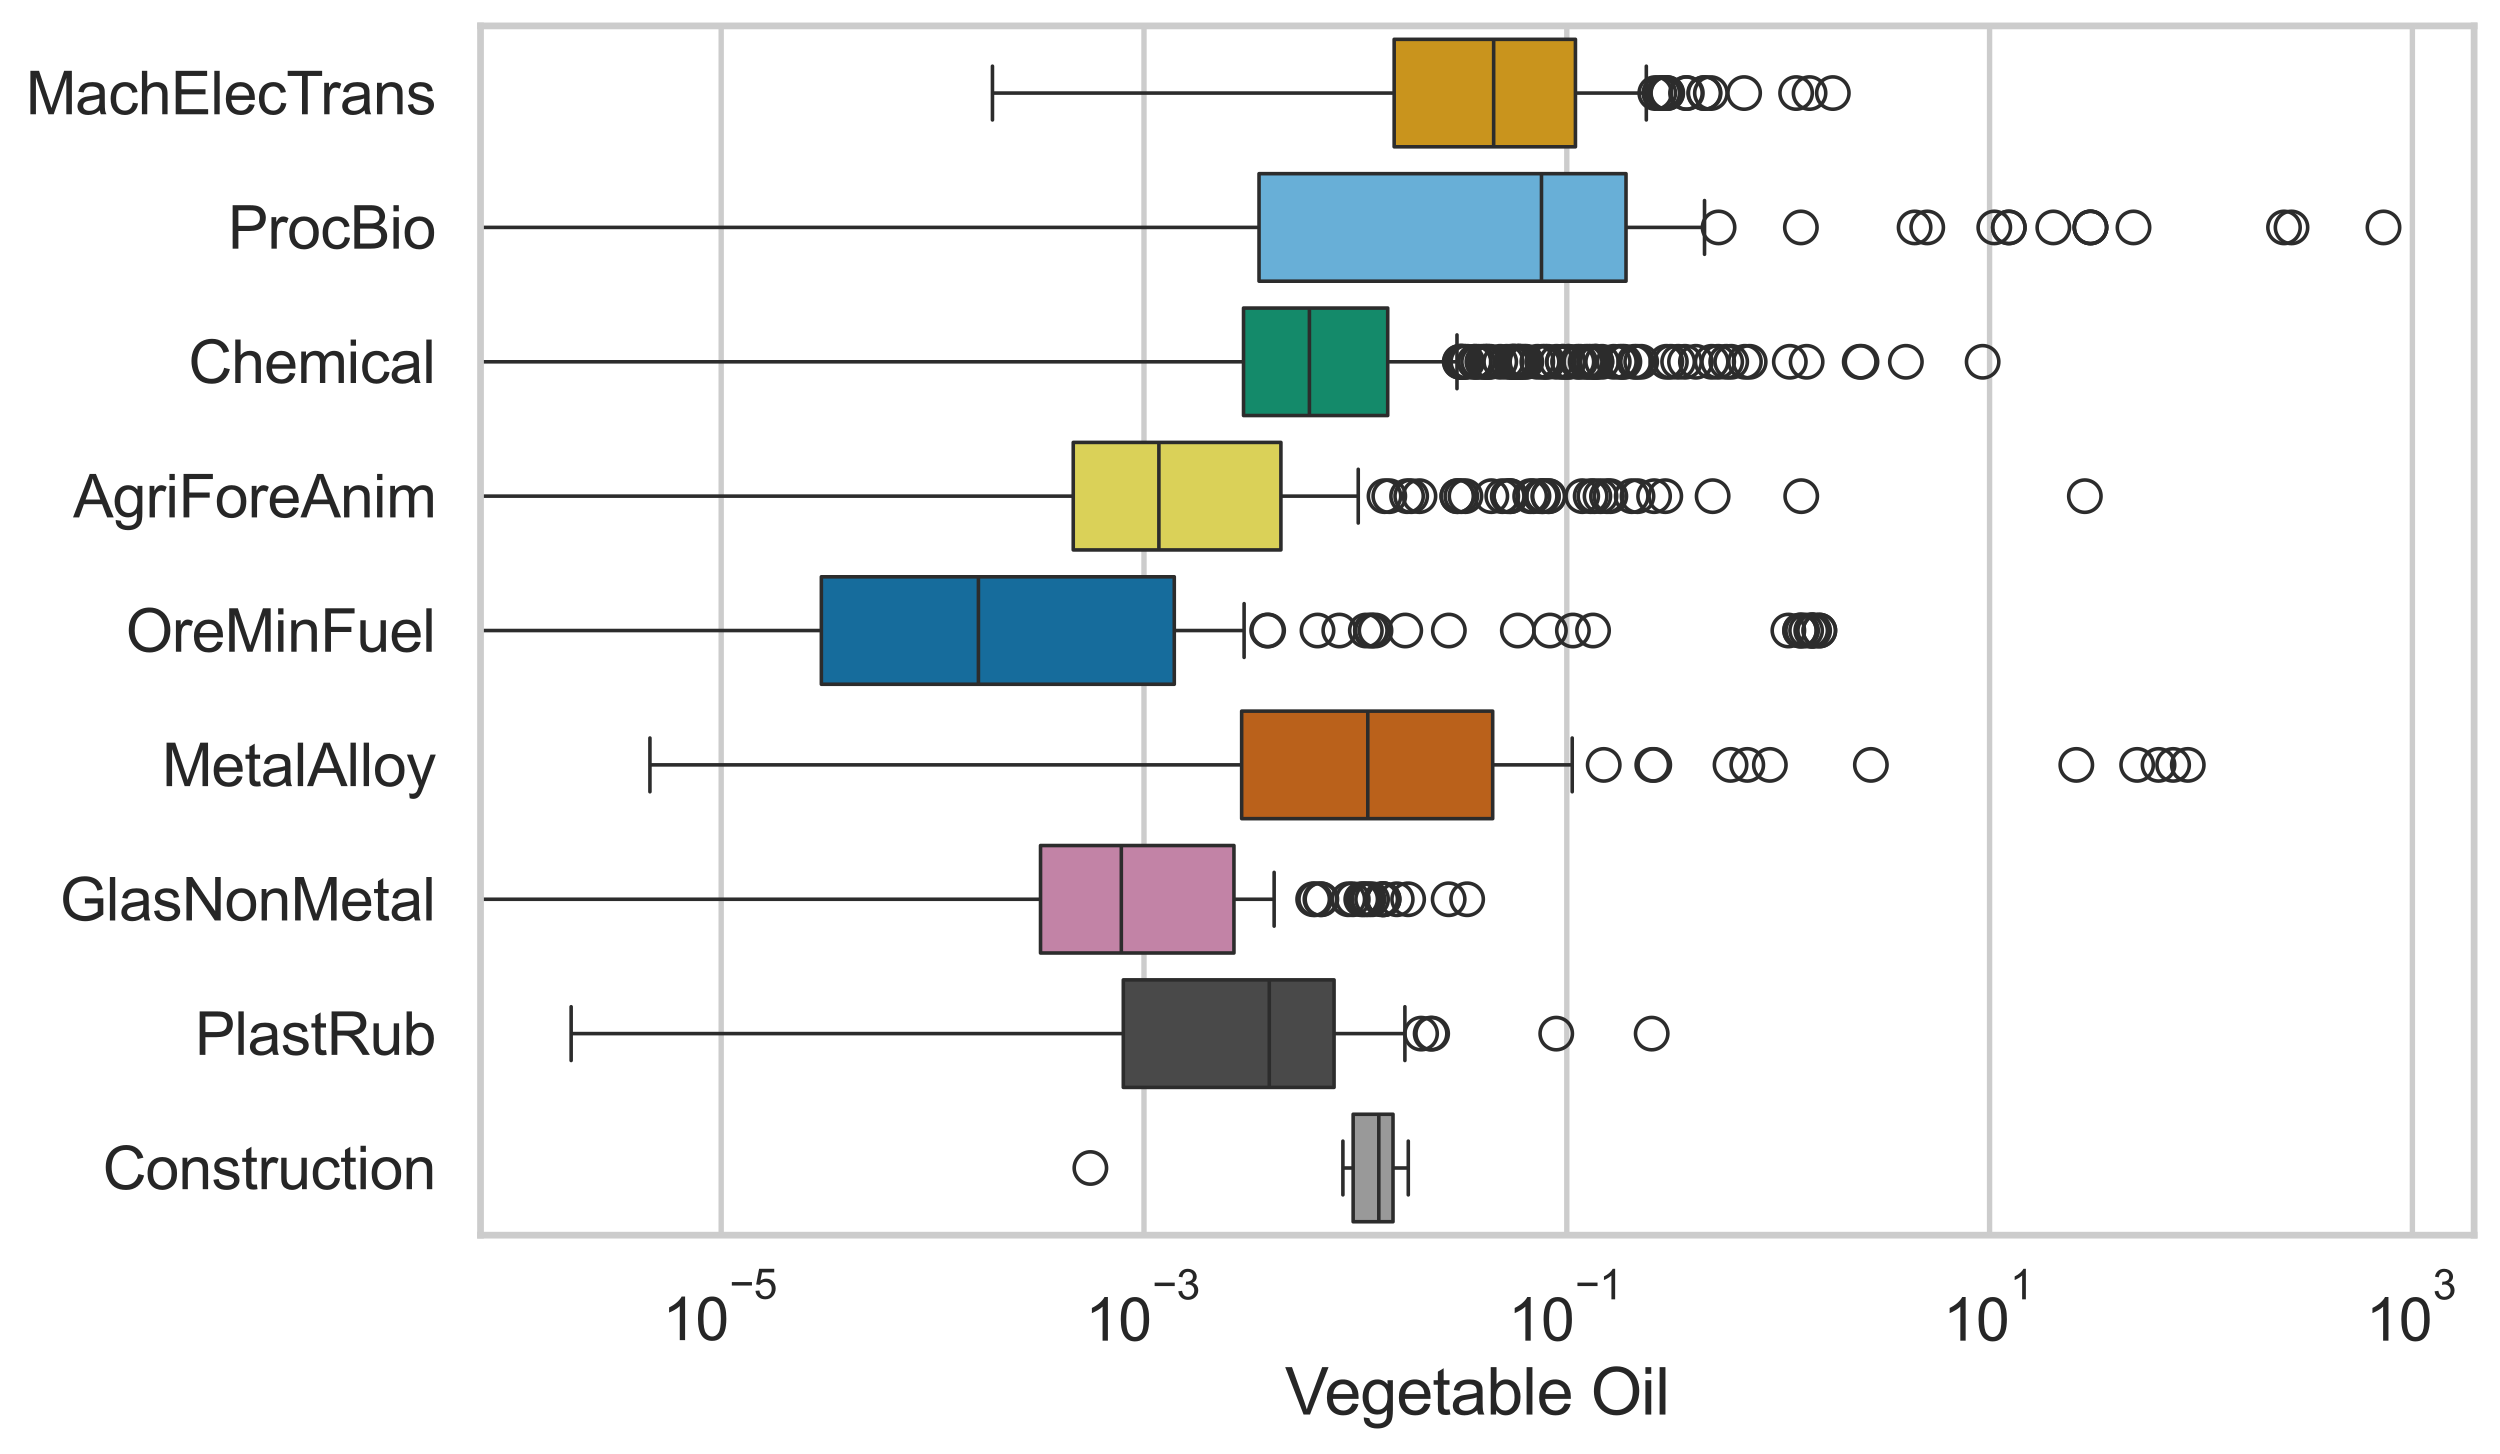 <?xml version="1.0" encoding="utf-8" standalone="no"?>
<!DOCTYPE svg PUBLIC "-//W3C//DTD SVG 1.1//EN"
  "http://www.w3.org/Graphics/SVG/1.1/DTD/svg11.dtd">
<svg xmlns:xlink="http://www.w3.org/1999/xlink" width="695.577pt" height="404.563pt" viewBox="0 0 695.577 404.563" xmlns="http://www.w3.org/2000/svg" version="1.1">
 <defs>
  <style type="text/css">*{stroke-linejoin: round; stroke-linecap: butt}</style>
 </defs>
 <g id="figure_1">
  <g id="patch_1">
   <path d="M 0 404.563 
L 695.577 404.563 
L 695.577 0 
L 0 0 
z
" style="fill: #ffffff"/>
  </g>
  <g id="axes_1">
   <g id="patch_2">
    <path d="M 133.697 343.665 
L 688.377 343.665 
L 688.377 7.2 
L 133.697 7.2 
z
" style="fill: #ffffff"/>
   </g>
   <g id="matplotlib.axis_1">
    <g id="xtick_1">
     <g id="line2d_1">
      <path d="M 200.657 343.665 
L 200.657 7.2 
" clip-path="url(#p7ad7a200de)" style="fill: none; stroke: #cccccc; stroke-width: 1.5; stroke-linecap: round"/>
     </g>
     <g id="text_1">
      <!-- $\mathdefault{10^{-5}}$ -->
      <g style="fill: #262626" transform="translate(184.322 373.015) scale(0.165 -0.165)">
       <defs>
        <path id="ArialMT-31" d="M 2384 0 
L 1822 0 
L 1822 3584 
Q 1619 3391 1289 3197 
Q 959 3003 697 2906 
L 697 3450 
Q 1169 3672 1522 3987 
Q 1875 4303 2022 4600 
L 2384 4600 
L 2384 0 
z
" transform="scale(0.016)"/>
        <path id="ArialMT-30" d="M 266 2259 
Q 266 3072 433 3567 
Q 600 4063 929 4331 
Q 1259 4600 1759 4600 
Q 2128 4600 2406 4451 
Q 2684 4303 2865 4023 
Q 3047 3744 3150 3342 
Q 3253 2941 3253 2259 
Q 3253 1453 3087 958 
Q 2922 463 2592 192 
Q 2263 -78 1759 -78 
Q 1097 -78 719 397 
Q 266 969 266 2259 
z
M 844 2259 
Q 844 1131 1108 757 
Q 1372 384 1759 384 
Q 2147 384 2411 759 
Q 2675 1134 2675 2259 
Q 2675 3391 2411 3762 
Q 2147 4134 1753 4134 
Q 1366 4134 1134 3806 
Q 844 3388 844 2259 
z
" transform="scale(0.016)"/>
        <path id="ArialMT-2212" d="M 3381 1997 
L 356 1997 
L 356 2522 
L 3381 2522 
L 3381 1997 
z
" transform="scale(0.016)"/>
        <path id="ArialMT-35" d="M 266 1200 
L 856 1250 
Q 922 819 1161 601 
Q 1400 384 1738 384 
Q 2144 384 2425 690 
Q 2706 997 2706 1503 
Q 2706 1984 2436 2262 
Q 2166 2541 1728 2541 
Q 1456 2541 1237 2417 
Q 1019 2294 894 2097 
L 366 2166 
L 809 4519 
L 3088 4519 
L 3088 3981 
L 1259 3981 
L 1013 2750 
Q 1425 3038 1878 3038 
Q 2478 3038 2890 2622 
Q 3303 2206 3303 1553 
Q 3303 931 2941 478 
Q 2500 -78 1738 -78 
Q 1113 -78 717 272 
Q 322 622 266 1200 
z
" transform="scale(0.016)"/>
       </defs>
       <use xlink:href="#ArialMT-31" transform="translate(0 0.88)"/>
       <use xlink:href="#ArialMT-30" transform="translate(55.615 0.88)"/>
       <use xlink:href="#ArialMT-2212" transform="translate(112.973 70.573) scale(0.7)"/>
       <use xlink:href="#ArialMT-35" transform="translate(153.852 70.573) scale(0.7)"/>
      </g>
     </g>
    </g>
    <g id="xtick_2">
     <g id="line2d_2">
      <path d="M 318.293 343.665 
L 318.293 7.2 
" clip-path="url(#p7ad7a200de)" style="fill: none; stroke: #cccccc; stroke-width: 1.5; stroke-linecap: round"/>
     </g>
     <g id="text_2">
      <!-- $\mathdefault{10^{-3}}$ -->
      <g style="fill: #262626" transform="translate(301.958 373.18) scale(0.165 -0.165)">
       <defs>
        <path id="ArialMT-33" d="M 269 1209 
L 831 1284 
Q 928 806 1161 595 
Q 1394 384 1728 384 
Q 2125 384 2398 659 
Q 2672 934 2672 1341 
Q 2672 1728 2419 1979 
Q 2166 2231 1775 2231 
Q 1616 2231 1378 2169 
L 1441 2663 
Q 1497 2656 1531 2656 
Q 1891 2656 2178 2843 
Q 2466 3031 2466 3422 
Q 2466 3731 2256 3934 
Q 2047 4138 1716 4138 
Q 1388 4138 1169 3931 
Q 950 3725 888 3313 
L 325 3413 
Q 428 3978 793 4289 
Q 1159 4600 1703 4600 
Q 2078 4600 2393 4439 
Q 2709 4278 2876 4000 
Q 3044 3722 3044 3409 
Q 3044 3113 2884 2869 
Q 2725 2625 2413 2481 
Q 2819 2388 3044 2092 
Q 3269 1797 3269 1353 
Q 3269 753 2831 336 
Q 2394 -81 1725 -81 
Q 1122 -81 723 278 
Q 325 638 269 1209 
z
" transform="scale(0.016)"/>
       </defs>
       <use xlink:href="#ArialMT-31" transform="translate(0 0.994)"/>
       <use xlink:href="#ArialMT-30" transform="translate(55.615 0.994)"/>
       <use xlink:href="#ArialMT-2212" transform="translate(112.973 70.688) scale(0.7)"/>
       <use xlink:href="#ArialMT-33" transform="translate(153.852 70.688) scale(0.7)"/>
      </g>
     </g>
    </g>
    <g id="xtick_3">
     <g id="line2d_3">
      <path d="M 435.929 343.665 
L 435.929 7.2 
" clip-path="url(#p7ad7a200de)" style="fill: none; stroke: #cccccc; stroke-width: 1.5; stroke-linecap: round"/>
     </g>
     <g id="text_3">
      <!-- $\mathdefault{10^{-1}}$ -->
      <g style="fill: #262626" transform="translate(419.594 373.18) scale(0.165 -0.165)">
       <use xlink:href="#ArialMT-31" transform="translate(0 0.994)"/>
       <use xlink:href="#ArialMT-30" transform="translate(55.615 0.994)"/>
       <use xlink:href="#ArialMT-2212" transform="translate(112.973 70.688) scale(0.7)"/>
       <use xlink:href="#ArialMT-31" transform="translate(153.852 70.688) scale(0.7)"/>
      </g>
     </g>
    </g>
    <g id="xtick_4">
     <g id="line2d_4">
      <path d="M 553.564 343.665 
L 553.564 7.2 
" clip-path="url(#p7ad7a200de)" style="fill: none; stroke: #cccccc; stroke-width: 1.5; stroke-linecap: round"/>
     </g>
     <g id="text_4">
      <!-- $\mathdefault{10^{1}}$ -->
      <g style="fill: #262626" transform="translate(540.612 373.18) scale(0.165 -0.165)">
       <use xlink:href="#ArialMT-31" transform="translate(0 0.994)"/>
       <use xlink:href="#ArialMT-30" transform="translate(55.615 0.994)"/>
       <use xlink:href="#ArialMT-31" transform="translate(112.973 70.688) scale(0.7)"/>
      </g>
     </g>
    </g>
    <g id="xtick_5">
     <g id="line2d_5">
      <path d="M 671.2 343.665 
L 671.2 7.2 
" clip-path="url(#p7ad7a200de)" style="fill: none; stroke: #cccccc; stroke-width: 1.5; stroke-linecap: round"/>
     </g>
     <g id="text_5">
      <!-- $\mathdefault{10^{3}}$ -->
      <g style="fill: #262626" transform="translate(658.248 373.18) scale(0.165 -0.165)">
       <use xlink:href="#ArialMT-31" transform="translate(0 0.994)"/>
       <use xlink:href="#ArialMT-30" transform="translate(55.615 0.994)"/>
       <use xlink:href="#ArialMT-33" transform="translate(112.973 70.688) scale(0.7)"/>
      </g>
     </g>
    </g>
    <g id="text_6">
     <!-- Vegetable Oil -->
     <g style="fill: #262626" transform="translate(357.5 393.574) scale(0.18 -0.18)">
      <defs>
       <path id="ArialMT-56" d="M 1803 0 
L 28 4581 
L 684 4581 
L 1875 1253 
Q 2019 853 2116 503 
Q 2222 878 2363 1253 
L 3600 4581 
L 4219 4581 
L 2425 0 
L 1803 0 
z
" transform="scale(0.016)"/>
       <path id="ArialMT-65" d="M 2694 1069 
L 3275 997 
Q 3138 488 2766 206 
Q 2394 -75 1816 -75 
Q 1088 -75 661 373 
Q 234 822 234 1631 
Q 234 2469 665 2931 
Q 1097 3394 1784 3394 
Q 2450 3394 2872 2941 
Q 3294 2488 3294 1666 
Q 3294 1616 3291 1516 
L 816 1516 
Q 847 969 1125 678 
Q 1403 388 1819 388 
Q 2128 388 2347 550 
Q 2566 713 2694 1069 
z
M 847 1978 
L 2700 1978 
Q 2663 2397 2488 2606 
Q 2219 2931 1791 2931 
Q 1403 2931 1139 2672 
Q 875 2413 847 1978 
z
" transform="scale(0.016)"/>
       <path id="ArialMT-67" d="M 319 -275 
L 866 -356 
Q 900 -609 1056 -725 
Q 1266 -881 1628 -881 
Q 2019 -881 2231 -725 
Q 2444 -569 2519 -288 
Q 2563 -116 2559 434 
Q 2191 0 1641 0 
Q 956 0 581 494 
Q 206 988 206 1678 
Q 206 2153 378 2554 
Q 550 2956 876 3175 
Q 1203 3394 1644 3394 
Q 2231 3394 2613 2919 
L 2613 3319 
L 3131 3319 
L 3131 450 
Q 3131 -325 2973 -648 
Q 2816 -972 2473 -1159 
Q 2131 -1347 1631 -1347 
Q 1038 -1347 672 -1080 
Q 306 -813 319 -275 
z
M 784 1719 
Q 784 1066 1043 766 
Q 1303 466 1694 466 
Q 2081 466 2343 764 
Q 2606 1063 2606 1700 
Q 2606 2309 2336 2618 
Q 2066 2928 1684 2928 
Q 1309 2928 1046 2623 
Q 784 2319 784 1719 
z
" transform="scale(0.016)"/>
       <path id="ArialMT-74" d="M 1650 503 
L 1731 6 
Q 1494 -44 1306 -44 
Q 1000 -44 831 53 
Q 663 150 594 308 
Q 525 466 525 972 
L 525 2881 
L 113 2881 
L 113 3319 
L 525 3319 
L 525 4141 
L 1084 4478 
L 1084 3319 
L 1650 3319 
L 1650 2881 
L 1084 2881 
L 1084 941 
Q 1084 700 1114 631 
Q 1144 563 1211 522 
Q 1278 481 1403 481 
Q 1497 481 1650 503 
z
" transform="scale(0.016)"/>
       <path id="ArialMT-61" d="M 2588 409 
Q 2275 144 1986 34 
Q 1697 -75 1366 -75 
Q 819 -75 525 192 
Q 231 459 231 875 
Q 231 1119 342 1320 
Q 453 1522 633 1644 
Q 813 1766 1038 1828 
Q 1203 1872 1538 1913 
Q 2219 1994 2541 2106 
Q 2544 2222 2544 2253 
Q 2544 2597 2384 2738 
Q 2169 2928 1744 2928 
Q 1347 2928 1158 2789 
Q 969 2650 878 2297 
L 328 2372 
Q 403 2725 575 2942 
Q 747 3159 1072 3276 
Q 1397 3394 1825 3394 
Q 2250 3394 2515 3294 
Q 2781 3194 2906 3042 
Q 3031 2891 3081 2659 
Q 3109 2516 3109 2141 
L 3109 1391 
Q 3109 606 3145 398 
Q 3181 191 3288 0 
L 2700 0 
Q 2613 175 2588 409 
z
M 2541 1666 
Q 2234 1541 1622 1453 
Q 1275 1403 1131 1340 
Q 988 1278 909 1158 
Q 831 1038 831 891 
Q 831 666 1001 516 
Q 1172 366 1500 366 
Q 1825 366 2078 508 
Q 2331 650 2450 897 
Q 2541 1088 2541 1459 
L 2541 1666 
z
" transform="scale(0.016)"/>
       <path id="ArialMT-62" d="M 941 0 
L 419 0 
L 419 4581 
L 981 4581 
L 981 2947 
Q 1338 3394 1891 3394 
Q 2197 3394 2470 3270 
Q 2744 3147 2920 2923 
Q 3097 2700 3197 2384 
Q 3297 2069 3297 1709 
Q 3297 856 2875 390 
Q 2453 -75 1863 -75 
Q 1275 -75 941 416 
L 941 0 
z
M 934 1684 
Q 934 1088 1097 822 
Q 1363 388 1816 388 
Q 2184 388 2453 708 
Q 2722 1028 2722 1663 
Q 2722 2313 2464 2622 
Q 2206 2931 1841 2931 
Q 1472 2931 1203 2611 
Q 934 2291 934 1684 
z
" transform="scale(0.016)"/>
       <path id="ArialMT-6c" d="M 409 0 
L 409 4581 
L 972 4581 
L 972 0 
L 409 0 
z
" transform="scale(0.016)"/>
       <path id="ArialMT-20" transform="scale(0.016)"/>
       <path id="ArialMT-4f" d="M 309 2231 
Q 309 3372 921 4017 
Q 1534 4663 2503 4663 
Q 3138 4663 3647 4359 
Q 4156 4056 4423 3514 
Q 4691 2972 4691 2284 
Q 4691 1588 4409 1038 
Q 4128 488 3612 205 
Q 3097 -78 2500 -78 
Q 1853 -78 1343 234 
Q 834 547 571 1087 
Q 309 1628 309 2231 
z
M 934 2222 
Q 934 1394 1379 917 
Q 1825 441 2497 441 
Q 3181 441 3623 922 
Q 4066 1403 4066 2288 
Q 4066 2847 3877 3264 
Q 3688 3681 3323 3911 
Q 2959 4141 2506 4141 
Q 1863 4141 1398 3698 
Q 934 3256 934 2222 
z
" transform="scale(0.016)"/>
       <path id="ArialMT-69" d="M 425 3934 
L 425 4581 
L 988 4581 
L 988 3934 
L 425 3934 
z
M 425 0 
L 425 3319 
L 988 3319 
L 988 0 
L 425 0 
z
" transform="scale(0.016)"/>
      </defs>
      <use xlink:href="#ArialMT-56"/>
      <use xlink:href="#ArialMT-65" transform="translate(61.199 0)"/>
      <use xlink:href="#ArialMT-67" transform="translate(116.814 0)"/>
      <use xlink:href="#ArialMT-65" transform="translate(172.43 0)"/>
      <use xlink:href="#ArialMT-74" transform="translate(228.045 0)"/>
      <use xlink:href="#ArialMT-61" transform="translate(255.828 0)"/>
      <use xlink:href="#ArialMT-62" transform="translate(311.443 0)"/>
      <use xlink:href="#ArialMT-6c" transform="translate(367.059 0)"/>
      <use xlink:href="#ArialMT-65" transform="translate(389.275 0)"/>
      <use xlink:href="#ArialMT-20" transform="translate(444.891 0)"/>
      <use xlink:href="#ArialMT-4f" transform="translate(472.674 0)"/>
      <use xlink:href="#ArialMT-69" transform="translate(550.457 0)"/>
      <use xlink:href="#ArialMT-6c" transform="translate(572.674 0)"/>
     </g>
    </g>
   </g>
   <g id="matplotlib.axis_2">
    <g id="ytick_1">
     <g id="text_7">
      <!-- MachElecTrans -->
      <g style="fill: #262626" transform="translate(7.2 31.798) scale(0.165 -0.165)">
       <defs>
        <path id="ArialMT-4d" d="M 475 0 
L 475 4581 
L 1388 4581 
L 2472 1338 
Q 2622 884 2691 659 
Q 2769 909 2934 1394 
L 4031 4581 
L 4847 4581 
L 4847 0 
L 4263 0 
L 4263 3834 
L 2931 0 
L 2384 0 
L 1059 3900 
L 1059 0 
L 475 0 
z
" transform="scale(0.016)"/>
        <path id="ArialMT-63" d="M 2588 1216 
L 3141 1144 
Q 3050 572 2676 248 
Q 2303 -75 1759 -75 
Q 1078 -75 664 370 
Q 250 816 250 1647 
Q 250 2184 428 2587 
Q 606 2991 970 3192 
Q 1334 3394 1763 3394 
Q 2303 3394 2647 3120 
Q 2991 2847 3088 2344 
L 2541 2259 
Q 2463 2594 2264 2762 
Q 2066 2931 1784 2931 
Q 1359 2931 1093 2626 
Q 828 2322 828 1663 
Q 828 994 1084 691 
Q 1341 388 1753 388 
Q 2084 388 2306 591 
Q 2528 794 2588 1216 
z
" transform="scale(0.016)"/>
        <path id="ArialMT-68" d="M 422 0 
L 422 4581 
L 984 4581 
L 984 2938 
Q 1378 3394 1978 3394 
Q 2347 3394 2619 3248 
Q 2891 3103 3008 2847 
Q 3125 2591 3125 2103 
L 3125 0 
L 2563 0 
L 2563 2103 
Q 2563 2525 2380 2717 
Q 2197 2909 1863 2909 
Q 1613 2909 1392 2779 
Q 1172 2650 1078 2428 
Q 984 2206 984 1816 
L 984 0 
L 422 0 
z
" transform="scale(0.016)"/>
        <path id="ArialMT-45" d="M 506 0 
L 506 4581 
L 3819 4581 
L 3819 4041 
L 1113 4041 
L 1113 2638 
L 3647 2638 
L 3647 2100 
L 1113 2100 
L 1113 541 
L 3925 541 
L 3925 0 
L 506 0 
z
" transform="scale(0.016)"/>
        <path id="ArialMT-54" d="M 1659 0 
L 1659 4041 
L 150 4041 
L 150 4581 
L 3781 4581 
L 3781 4041 
L 2266 4041 
L 2266 0 
L 1659 0 
z
" transform="scale(0.016)"/>
        <path id="ArialMT-72" d="M 416 0 
L 416 3319 
L 922 3319 
L 922 2816 
Q 1116 3169 1280 3281 
Q 1444 3394 1641 3394 
Q 1925 3394 2219 3213 
L 2025 2691 
Q 1819 2813 1613 2813 
Q 1428 2813 1281 2702 
Q 1134 2591 1072 2394 
Q 978 2094 978 1738 
L 978 0 
L 416 0 
z
" transform="scale(0.016)"/>
        <path id="ArialMT-6e" d="M 422 0 
L 422 3319 
L 928 3319 
L 928 2847 
Q 1294 3394 1984 3394 
Q 2284 3394 2536 3286 
Q 2788 3178 2913 3003 
Q 3038 2828 3088 2588 
Q 3119 2431 3119 2041 
L 3119 0 
L 2556 0 
L 2556 2019 
Q 2556 2363 2490 2533 
Q 2425 2703 2258 2804 
Q 2091 2906 1866 2906 
Q 1506 2906 1245 2678 
Q 984 2450 984 1813 
L 984 0 
L 422 0 
z
" transform="scale(0.016)"/>
        <path id="ArialMT-73" d="M 197 991 
L 753 1078 
Q 800 744 1014 566 
Q 1228 388 1613 388 
Q 2000 388 2187 545 
Q 2375 703 2375 916 
Q 2375 1106 2209 1216 
Q 2094 1291 1634 1406 
Q 1016 1563 777 1677 
Q 538 1791 414 1992 
Q 291 2194 291 2438 
Q 291 2659 392 2848 
Q 494 3038 669 3163 
Q 800 3259 1026 3326 
Q 1253 3394 1513 3394 
Q 1903 3394 2198 3281 
Q 2494 3169 2634 2976 
Q 2775 2784 2828 2463 
L 2278 2388 
Q 2241 2644 2061 2787 
Q 1881 2931 1553 2931 
Q 1166 2931 1000 2803 
Q 834 2675 834 2503 
Q 834 2394 903 2306 
Q 972 2216 1119 2156 
Q 1203 2125 1616 2013 
Q 2213 1853 2448 1751 
Q 2684 1650 2818 1456 
Q 2953 1263 2953 975 
Q 2953 694 2789 445 
Q 2625 197 2315 61 
Q 2006 -75 1616 -75 
Q 969 -75 630 194 
Q 291 463 197 991 
z
" transform="scale(0.016)"/>
       </defs>
       <use xlink:href="#ArialMT-4d"/>
       <use xlink:href="#ArialMT-61" transform="translate(83.301 0)"/>
       <use xlink:href="#ArialMT-63" transform="translate(138.916 0)"/>
       <use xlink:href="#ArialMT-68" transform="translate(188.916 0)"/>
       <use xlink:href="#ArialMT-45" transform="translate(244.531 0)"/>
       <use xlink:href="#ArialMT-6c" transform="translate(311.23 0)"/>
       <use xlink:href="#ArialMT-65" transform="translate(333.447 0)"/>
       <use xlink:href="#ArialMT-63" transform="translate(389.062 0)"/>
       <use xlink:href="#ArialMT-54" transform="translate(439.062 0)"/>
       <use xlink:href="#ArialMT-72" transform="translate(496.396 0)"/>
       <use xlink:href="#ArialMT-61" transform="translate(529.697 0)"/>
       <use xlink:href="#ArialMT-6e" transform="translate(585.312 0)"/>
       <use xlink:href="#ArialMT-73" transform="translate(640.928 0)"/>
      </g>
     </g>
    </g>
    <g id="ytick_2">
     <g id="text_8">
      <!-- ProcBio -->
      <g style="fill: #262626" transform="translate(63.424 69.183) scale(0.165 -0.165)">
       <defs>
        <path id="ArialMT-50" d="M 494 0 
L 494 4581 
L 2222 4581 
Q 2678 4581 2919 4538 
Q 3256 4481 3484 4323 
Q 3713 4166 3852 3881 
Q 3991 3597 3991 3256 
Q 3991 2672 3619 2267 
Q 3247 1863 2275 1863 
L 1100 1863 
L 1100 0 
L 494 0 
z
M 1100 2403 
L 2284 2403 
Q 2872 2403 3119 2622 
Q 3366 2841 3366 3238 
Q 3366 3525 3220 3729 
Q 3075 3934 2838 4000 
Q 2684 4041 2272 4041 
L 1100 4041 
L 1100 2403 
z
" transform="scale(0.016)"/>
        <path id="ArialMT-6f" d="M 213 1659 
Q 213 2581 725 3025 
Q 1153 3394 1769 3394 
Q 2453 3394 2887 2945 
Q 3322 2497 3322 1706 
Q 3322 1066 3130 698 
Q 2938 331 2570 128 
Q 2203 -75 1769 -75 
Q 1072 -75 642 372 
Q 213 819 213 1659 
z
M 791 1659 
Q 791 1022 1069 705 
Q 1347 388 1769 388 
Q 2188 388 2466 706 
Q 2744 1025 2744 1678 
Q 2744 2294 2464 2611 
Q 2184 2928 1769 2928 
Q 1347 2928 1069 2612 
Q 791 2297 791 1659 
z
" transform="scale(0.016)"/>
        <path id="ArialMT-42" d="M 469 0 
L 469 4581 
L 2188 4581 
Q 2713 4581 3030 4442 
Q 3347 4303 3526 4014 
Q 3706 3725 3706 3409 
Q 3706 3116 3547 2856 
Q 3388 2597 3066 2438 
Q 3481 2316 3704 2022 
Q 3928 1728 3928 1328 
Q 3928 1006 3792 729 
Q 3656 453 3456 303 
Q 3256 153 2954 76 
Q 2653 0 2216 0 
L 469 0 
z
M 1075 2656 
L 2066 2656 
Q 2469 2656 2644 2709 
Q 2875 2778 2992 2937 
Q 3109 3097 3109 3338 
Q 3109 3566 3000 3739 
Q 2891 3913 2687 3977 
Q 2484 4041 1991 4041 
L 1075 4041 
L 1075 2656 
z
M 1075 541 
L 2216 541 
Q 2509 541 2628 563 
Q 2838 600 2978 687 
Q 3119 775 3209 942 
Q 3300 1109 3300 1328 
Q 3300 1584 3169 1773 
Q 3038 1963 2805 2039 
Q 2572 2116 2134 2116 
L 1075 2116 
L 1075 541 
z
" transform="scale(0.016)"/>
       </defs>
       <use xlink:href="#ArialMT-50"/>
       <use xlink:href="#ArialMT-72" transform="translate(66.699 0)"/>
       <use xlink:href="#ArialMT-6f" transform="translate(100 0)"/>
       <use xlink:href="#ArialMT-63" transform="translate(155.615 0)"/>
       <use xlink:href="#ArialMT-42" transform="translate(205.615 0)"/>
       <use xlink:href="#ArialMT-69" transform="translate(272.314 0)"/>
       <use xlink:href="#ArialMT-6f" transform="translate(294.531 0)"/>
      </g>
     </g>
    </g>
    <g id="ytick_3">
     <g id="text_9">
      <!-- Chemical -->
      <g style="fill: #262626" transform="translate(52.428 106.568) scale(0.165 -0.165)">
       <defs>
        <path id="ArialMT-43" d="M 3763 1606 
L 4369 1453 
Q 4178 706 3683 314 
Q 3188 -78 2472 -78 
Q 1731 -78 1267 223 
Q 803 525 561 1097 
Q 319 1669 319 2325 
Q 319 3041 592 3573 
Q 866 4106 1370 4382 
Q 1875 4659 2481 4659 
Q 3169 4659 3637 4309 
Q 4106 3959 4291 3325 
L 3694 3184 
Q 3534 3684 3231 3912 
Q 2928 4141 2469 4141 
Q 1941 4141 1586 3887 
Q 1231 3634 1087 3207 
Q 944 2781 944 2328 
Q 944 1744 1114 1308 
Q 1284 872 1643 656 
Q 2003 441 2422 441 
Q 2931 441 3284 734 
Q 3638 1028 3763 1606 
z
" transform="scale(0.016)"/>
        <path id="ArialMT-6d" d="M 422 0 
L 422 3319 
L 925 3319 
L 925 2853 
Q 1081 3097 1340 3245 
Q 1600 3394 1931 3394 
Q 2300 3394 2536 3241 
Q 2772 3088 2869 2813 
Q 3263 3394 3894 3394 
Q 4388 3394 4653 3120 
Q 4919 2847 4919 2278 
L 4919 0 
L 4359 0 
L 4359 2091 
Q 4359 2428 4304 2576 
Q 4250 2725 4106 2815 
Q 3963 2906 3769 2906 
Q 3419 2906 3187 2673 
Q 2956 2441 2956 1928 
L 2956 0 
L 2394 0 
L 2394 2156 
Q 2394 2531 2256 2718 
Q 2119 2906 1806 2906 
Q 1569 2906 1367 2781 
Q 1166 2656 1075 2415 
Q 984 2175 984 1722 
L 984 0 
L 422 0 
z
" transform="scale(0.016)"/>
       </defs>
       <use xlink:href="#ArialMT-43"/>
       <use xlink:href="#ArialMT-68" transform="translate(72.217 0)"/>
       <use xlink:href="#ArialMT-65" transform="translate(127.832 0)"/>
       <use xlink:href="#ArialMT-6d" transform="translate(183.447 0)"/>
       <use xlink:href="#ArialMT-69" transform="translate(266.748 0)"/>
       <use xlink:href="#ArialMT-63" transform="translate(288.965 0)"/>
       <use xlink:href="#ArialMT-61" transform="translate(338.965 0)"/>
       <use xlink:href="#ArialMT-6c" transform="translate(394.58 0)"/>
      </g>
     </g>
    </g>
    <g id="ytick_4">
     <g id="text_10">
      <!-- AgriForeAnim -->
      <g style="fill: #262626" transform="translate(20.341 143.953) scale(0.165 -0.165)">
       <defs>
        <path id="ArialMT-41" d="M -9 0 
L 1750 4581 
L 2403 4581 
L 4278 0 
L 3588 0 
L 3053 1388 
L 1138 1388 
L 634 0 
L -9 0 
z
M 1313 1881 
L 2866 1881 
L 2388 3150 
Q 2169 3728 2063 4100 
Q 1975 3659 1816 3225 
L 1313 1881 
z
" transform="scale(0.016)"/>
        <path id="ArialMT-46" d="M 525 0 
L 525 4581 
L 3616 4581 
L 3616 4041 
L 1131 4041 
L 1131 2622 
L 3281 2622 
L 3281 2081 
L 1131 2081 
L 1131 0 
L 525 0 
z
" transform="scale(0.016)"/>
       </defs>
       <use xlink:href="#ArialMT-41"/>
       <use xlink:href="#ArialMT-67" transform="translate(66.699 0)"/>
       <use xlink:href="#ArialMT-72" transform="translate(122.314 0)"/>
       <use xlink:href="#ArialMT-69" transform="translate(155.615 0)"/>
       <use xlink:href="#ArialMT-46" transform="translate(177.832 0)"/>
       <use xlink:href="#ArialMT-6f" transform="translate(238.916 0)"/>
       <use xlink:href="#ArialMT-72" transform="translate(294.531 0)"/>
       <use xlink:href="#ArialMT-65" transform="translate(327.832 0)"/>
       <use xlink:href="#ArialMT-41" transform="translate(383.447 0)"/>
       <use xlink:href="#ArialMT-6e" transform="translate(450.146 0)"/>
       <use xlink:href="#ArialMT-69" transform="translate(505.762 0)"/>
       <use xlink:href="#ArialMT-6d" transform="translate(527.979 0)"/>
      </g>
     </g>
    </g>
    <g id="ytick_5">
     <g id="text_11">
      <!-- OreMinFuel -->
      <g style="fill: #262626" transform="translate(35.013 181.337) scale(0.165 -0.165)">
       <defs>
        <path id="ArialMT-75" d="M 2597 0 
L 2597 488 
Q 2209 -75 1544 -75 
Q 1250 -75 995 37 
Q 741 150 617 320 
Q 494 491 444 738 
Q 409 903 409 1263 
L 409 3319 
L 972 3319 
L 972 1478 
Q 972 1038 1006 884 
Q 1059 663 1231 536 
Q 1403 409 1656 409 
Q 1909 409 2131 539 
Q 2353 669 2445 892 
Q 2538 1116 2538 1541 
L 2538 3319 
L 3100 3319 
L 3100 0 
L 2597 0 
z
" transform="scale(0.016)"/>
       </defs>
       <use xlink:href="#ArialMT-4f"/>
       <use xlink:href="#ArialMT-72" transform="translate(77.783 0)"/>
       <use xlink:href="#ArialMT-65" transform="translate(111.084 0)"/>
       <use xlink:href="#ArialMT-4d" transform="translate(166.699 0)"/>
       <use xlink:href="#ArialMT-69" transform="translate(250 0)"/>
       <use xlink:href="#ArialMT-6e" transform="translate(272.217 0)"/>
       <use xlink:href="#ArialMT-46" transform="translate(327.832 0)"/>
       <use xlink:href="#ArialMT-75" transform="translate(388.916 0)"/>
       <use xlink:href="#ArialMT-65" transform="translate(444.531 0)"/>
       <use xlink:href="#ArialMT-6c" transform="translate(500.146 0)"/>
      </g>
     </g>
    </g>
    <g id="ytick_6">
     <g id="text_12">
      <!-- MetalAlloy -->
      <g style="fill: #262626" transform="translate(45.088 218.722) scale(0.165 -0.165)">
       <defs>
        <path id="ArialMT-79" d="M 397 -1278 
L 334 -750 
Q 519 -800 656 -800 
Q 844 -800 956 -737 
Q 1069 -675 1141 -563 
Q 1194 -478 1313 -144 
Q 1328 -97 1363 -6 
L 103 3319 
L 709 3319 
L 1400 1397 
Q 1534 1031 1641 628 
Q 1738 1016 1872 1384 
L 2581 3319 
L 3144 3319 
L 1881 -56 
Q 1678 -603 1566 -809 
Q 1416 -1088 1222 -1217 
Q 1028 -1347 759 -1347 
Q 597 -1347 397 -1278 
z
" transform="scale(0.016)"/>
       </defs>
       <use xlink:href="#ArialMT-4d"/>
       <use xlink:href="#ArialMT-65" transform="translate(83.301 0)"/>
       <use xlink:href="#ArialMT-74" transform="translate(138.916 0)"/>
       <use xlink:href="#ArialMT-61" transform="translate(166.699 0)"/>
       <use xlink:href="#ArialMT-6c" transform="translate(222.314 0)"/>
       <use xlink:href="#ArialMT-41" transform="translate(244.531 0)"/>
       <use xlink:href="#ArialMT-6c" transform="translate(311.23 0)"/>
       <use xlink:href="#ArialMT-6c" transform="translate(333.447 0)"/>
       <use xlink:href="#ArialMT-6f" transform="translate(355.664 0)"/>
       <use xlink:href="#ArialMT-79" transform="translate(411.279 0)"/>
      </g>
     </g>
    </g>
    <g id="ytick_7">
     <g id="text_13">
      <!-- GlasNonMetal -->
      <g style="fill: #262626" transform="translate(16.659 256.107) scale(0.165 -0.165)">
       <defs>
        <path id="ArialMT-47" d="M 2638 1797 
L 2638 2334 
L 4578 2338 
L 4578 638 
Q 4131 281 3656 101 
Q 3181 -78 2681 -78 
Q 2006 -78 1454 211 
Q 903 500 622 1047 
Q 341 1594 341 2269 
Q 341 2938 620 3517 
Q 900 4097 1425 4378 
Q 1950 4659 2634 4659 
Q 3131 4659 3532 4498 
Q 3934 4338 4162 4050 
Q 4391 3763 4509 3300 
L 3963 3150 
Q 3859 3500 3706 3700 
Q 3553 3900 3268 4020 
Q 2984 4141 2638 4141 
Q 2222 4141 1919 4014 
Q 1616 3888 1430 3681 
Q 1244 3475 1141 3228 
Q 966 2803 966 2306 
Q 966 1694 1177 1281 
Q 1388 869 1791 669 
Q 2194 469 2647 469 
Q 3041 469 3416 620 
Q 3791 772 3984 944 
L 3984 1797 
L 2638 1797 
z
" transform="scale(0.016)"/>
        <path id="ArialMT-4e" d="M 488 0 
L 488 4581 
L 1109 4581 
L 3516 984 
L 3516 4581 
L 4097 4581 
L 4097 0 
L 3475 0 
L 1069 3600 
L 1069 0 
L 488 0 
z
" transform="scale(0.016)"/>
       </defs>
       <use xlink:href="#ArialMT-47"/>
       <use xlink:href="#ArialMT-6c" transform="translate(77.783 0)"/>
       <use xlink:href="#ArialMT-61" transform="translate(100 0)"/>
       <use xlink:href="#ArialMT-73" transform="translate(155.615 0)"/>
       <use xlink:href="#ArialMT-4e" transform="translate(205.615 0)"/>
       <use xlink:href="#ArialMT-6f" transform="translate(277.832 0)"/>
       <use xlink:href="#ArialMT-6e" transform="translate(333.447 0)"/>
       <use xlink:href="#ArialMT-4d" transform="translate(389.062 0)"/>
       <use xlink:href="#ArialMT-65" transform="translate(472.363 0)"/>
       <use xlink:href="#ArialMT-74" transform="translate(527.979 0)"/>
       <use xlink:href="#ArialMT-61" transform="translate(555.762 0)"/>
       <use xlink:href="#ArialMT-6c" transform="translate(611.377 0)"/>
      </g>
     </g>
    </g>
    <g id="ytick_8">
     <g id="text_14">
      <!-- PlastRub -->
      <g style="fill: #262626" transform="translate(54.248 293.492) scale(0.165 -0.165)">
       <defs>
        <path id="ArialMT-52" d="M 503 0 
L 503 4581 
L 2534 4581 
Q 3147 4581 3465 4457 
Q 3784 4334 3975 4021 
Q 4166 3709 4166 3331 
Q 4166 2844 3850 2509 
Q 3534 2175 2875 2084 
Q 3116 1969 3241 1856 
Q 3506 1613 3744 1247 
L 4541 0 
L 3778 0 
L 3172 953 
Q 2906 1366 2734 1584 
Q 2563 1803 2427 1890 
Q 2291 1978 2150 2013 
Q 2047 2034 1813 2034 
L 1109 2034 
L 1109 0 
L 503 0 
z
M 1109 2559 
L 2413 2559 
Q 2828 2559 3062 2645 
Q 3297 2731 3419 2920 
Q 3541 3109 3541 3331 
Q 3541 3656 3305 3865 
Q 3069 4075 2559 4075 
L 1109 4075 
L 1109 2559 
z
" transform="scale(0.016)"/>
       </defs>
       <use xlink:href="#ArialMT-50"/>
       <use xlink:href="#ArialMT-6c" transform="translate(66.699 0)"/>
       <use xlink:href="#ArialMT-61" transform="translate(88.916 0)"/>
       <use xlink:href="#ArialMT-73" transform="translate(144.531 0)"/>
       <use xlink:href="#ArialMT-74" transform="translate(194.531 0)"/>
       <use xlink:href="#ArialMT-52" transform="translate(222.314 0)"/>
       <use xlink:href="#ArialMT-75" transform="translate(294.531 0)"/>
       <use xlink:href="#ArialMT-62" transform="translate(350.146 0)"/>
      </g>
     </g>
    </g>
    <g id="ytick_9">
     <g id="text_15">
      <!-- Construction -->
      <g style="fill: #262626" transform="translate(28.575 330.877) scale(0.165 -0.165)">
       <use xlink:href="#ArialMT-43"/>
       <use xlink:href="#ArialMT-6f" transform="translate(72.217 0)"/>
       <use xlink:href="#ArialMT-6e" transform="translate(127.832 0)"/>
       <use xlink:href="#ArialMT-73" transform="translate(183.447 0)"/>
       <use xlink:href="#ArialMT-74" transform="translate(233.447 0)"/>
       <use xlink:href="#ArialMT-72" transform="translate(261.23 0)"/>
       <use xlink:href="#ArialMT-75" transform="translate(294.531 0)"/>
       <use xlink:href="#ArialMT-63" transform="translate(350.146 0)"/>
       <use xlink:href="#ArialMT-74" transform="translate(400.146 0)"/>
       <use xlink:href="#ArialMT-69" transform="translate(427.93 0)"/>
       <use xlink:href="#ArialMT-6f" transform="translate(450.146 0)"/>
       <use xlink:href="#ArialMT-6e" transform="translate(505.762 0)"/>
      </g>
     </g>
    </g>
   </g>
   <g id="patch_3">
    <path d="M 387.899 10.938 
L 387.899 40.846 
L 438.334 40.846 
L 438.334 10.938 
L 387.899 10.938 
z
" clip-path="url(#p7ad7a200de)" style="fill: #c9941d; stroke: #2c2c2c; stroke-linejoin: miter"/>
   </g>
   <g id="line2d_6">
    <path d="M 387.899 25.892 
L 276.132 25.892 
" clip-path="url(#p7ad7a200de)" style="fill: none; stroke: #2c2c2c"/>
   </g>
   <g id="line2d_7">
    <path d="M 438.334 25.892 
L 458.057 25.892 
" clip-path="url(#p7ad7a200de)" style="fill: none; stroke: #2c2c2c"/>
   </g>
   <g id="line2d_8">
    <path d="M 276.132 18.415 
L 276.132 33.369 
" clip-path="url(#p7ad7a200de)" style="fill: none; stroke: #2c2c2c; stroke-linecap: round"/>
   </g>
   <g id="line2d_9">
    <path d="M 458.057 18.415 
L 458.057 33.369 
" clip-path="url(#p7ad7a200de)" style="fill: none; stroke: #2c2c2c; stroke-linecap: round"/>
   </g>
   <g id="line2d_10">
    <defs>
     <path id="ma6d2b4b201" d="M 0 4.5 
C 1.193 4.5 2.338 4.026 3.182 3.182 
C 4.026 2.338 4.5 1.193 4.5 0 
C 4.5 -1.193 4.026 -2.338 3.182 -3.182 
C 2.338 -4.026 1.193 -4.5 0 -4.5 
C -1.193 -4.5 -2.338 -4.026 -3.182 -3.182 
C -4.026 -2.338 -4.5 -1.193 -4.5 0 
C -4.5 1.193 -4.026 2.338 -3.182 3.182 
C -2.338 4.026 -1.193 4.5 0 4.5 
z
" style="stroke: #2c2c2c"/>
    </defs>
    <g clip-path="url(#p7ad7a200de)">
     <use xlink:href="#ma6d2b4b201" x="485.267" y="25.892" style="fill-opacity: 0; stroke: #2c2c2c"/>
     <use xlink:href="#ma6d2b4b201" x="463.286" y="25.892" style="fill-opacity: 0; stroke: #2c2c2c"/>
     <use xlink:href="#ma6d2b4b201" x="474.275" y="25.892" style="fill-opacity: 0; stroke: #2c2c2c"/>
     <use xlink:href="#ma6d2b4b201" x="503.474" y="25.892" style="fill-opacity: 0; stroke: #2c2c2c"/>
     <use xlink:href="#ma6d2b4b201" x="499.737" y="25.892" style="fill-opacity: 0; stroke: #2c2c2c"/>
     <use xlink:href="#ma6d2b4b201" x="469.333" y="25.892" style="fill-opacity: 0; stroke: #2c2c2c"/>
     <use xlink:href="#ma6d2b4b201" x="461.671" y="25.892" style="fill-opacity: 0; stroke: #2c2c2c"/>
     <use xlink:href="#ma6d2b4b201" x="463.785" y="25.892" style="fill-opacity: 0; stroke: #2c2c2c"/>
     <use xlink:href="#ma6d2b4b201" x="463.882" y="25.892" style="fill-opacity: 0; stroke: #2c2c2c"/>
     <use xlink:href="#ma6d2b4b201" x="509.95" y="25.892" style="fill-opacity: 0; stroke: #2c2c2c"/>
     <use xlink:href="#ma6d2b4b201" x="462.839" y="25.892" style="fill-opacity: 0; stroke: #2c2c2c"/>
     <use xlink:href="#ma6d2b4b201" x="474.161" y="25.892" style="fill-opacity: 0; stroke: #2c2c2c"/>
     <use xlink:href="#ma6d2b4b201" x="462.839" y="25.892" style="fill-opacity: 0; stroke: #2c2c2c"/>
     <use xlink:href="#ma6d2b4b201" x="469.103" y="25.892" style="fill-opacity: 0; stroke: #2c2c2c"/>
     <use xlink:href="#ma6d2b4b201" x="460.544" y="25.892" style="fill-opacity: 0; stroke: #2c2c2c"/>
     <use xlink:href="#ma6d2b4b201" x="476.011" y="25.892" style="fill-opacity: 0; stroke: #2c2c2c"/>
    </g>
   </g>
   <g id="patch_4">
    <path d="M 350.3 48.323 
L 350.3 78.231 
L 452.405 78.231 
L 452.405 48.323 
L 350.3 48.323 
z
" clip-path="url(#p7ad7a200de)" style="fill: #68afd7; stroke: #2c2c2c; stroke-linejoin: miter"/>
   </g>
   <g id="line2d_11">
    <path d="M 350.3 63.277 
L -1 63.277 
" clip-path="url(#p7ad7a200de)" style="fill: none; stroke: #2c2c2c"/>
   </g>
   <g id="line2d_12">
    <path d="M 452.405 63.277 
L 474.251 63.277 
" clip-path="url(#p7ad7a200de)" style="fill: none; stroke: #2c2c2c"/>
   </g>
   <g id="line2d_13">
    <path clip-path="url(#p7ad7a200de)" style="fill: none; stroke: #2c2c2c; stroke-linecap: round"/>
   </g>
   <g id="line2d_14">
    <path d="M 474.251 55.8 
L 474.251 70.754 
" clip-path="url(#p7ad7a200de)" style="fill: none; stroke: #2c2c2c; stroke-linecap: round"/>
   </g>
   <g id="line2d_15">
    <g clip-path="url(#p7ad7a200de)">
     <use xlink:href="#ma6d2b4b201" x="478.158" y="63.277" style="fill-opacity: 0; stroke: #2c2c2c"/>
     <use xlink:href="#ma6d2b4b201" x="536.217" y="63.277" style="fill-opacity: 0; stroke: #2c2c2c"/>
     <use xlink:href="#ma6d2b4b201" x="581.633" y="63.277" style="fill-opacity: 0; stroke: #2c2c2c"/>
     <use xlink:href="#ma6d2b4b201" x="593.605" y="63.277" style="fill-opacity: 0; stroke: #2c2c2c"/>
     <use xlink:href="#ma6d2b4b201" x="501.06" y="63.277" style="fill-opacity: 0; stroke: #2c2c2c"/>
     <use xlink:href="#ma6d2b4b201" x="637.568" y="63.277" style="fill-opacity: 0; stroke: #2c2c2c"/>
     <use xlink:href="#ma6d2b4b201" x="571.294" y="63.277" style="fill-opacity: 0; stroke: #2c2c2c"/>
     <use xlink:href="#ma6d2b4b201" x="581.632" y="63.277" style="fill-opacity: 0; stroke: #2c2c2c"/>
     <use xlink:href="#ma6d2b4b201" x="581.633" y="63.277" style="fill-opacity: 0; stroke: #2c2c2c"/>
     <use xlink:href="#ma6d2b4b201" x="558.92" y="63.277" style="fill-opacity: 0; stroke: #2c2c2c"/>
     <use xlink:href="#ma6d2b4b201" x="558.918" y="63.277" style="fill-opacity: 0; stroke: #2c2c2c"/>
     <use xlink:href="#ma6d2b4b201" x="532.702" y="63.277" style="fill-opacity: 0; stroke: #2c2c2c"/>
     <use xlink:href="#ma6d2b4b201" x="554.871" y="63.277" style="fill-opacity: 0; stroke: #2c2c2c"/>
     <use xlink:href="#ma6d2b4b201" x="663.164" y="63.277" style="fill-opacity: 0; stroke: #2c2c2c"/>
     <use xlink:href="#ma6d2b4b201" x="635.483" y="63.277" style="fill-opacity: 0; stroke: #2c2c2c"/>
    </g>
   </g>
   <g id="patch_5">
    <path d="M 345.989 85.708 
L 345.989 115.616 
L 386.103 115.616 
L 386.103 85.708 
L 345.989 85.708 
z
" clip-path="url(#p7ad7a200de)" style="fill: #148a6a; stroke: #2c2c2c; stroke-linejoin: miter"/>
   </g>
   <g id="line2d_16">
    <path d="M 345.989 100.662 
L -1 100.662 
" clip-path="url(#p7ad7a200de)" style="fill: none; stroke: #2c2c2c"/>
   </g>
   <g id="line2d_17">
    <path d="M 386.103 100.662 
L 405.377 100.662 
" clip-path="url(#p7ad7a200de)" style="fill: none; stroke: #2c2c2c"/>
   </g>
   <g id="line2d_18">
    <path clip-path="url(#p7ad7a200de)" style="fill: none; stroke: #2c2c2c; stroke-linecap: round"/>
   </g>
   <g id="line2d_19">
    <path d="M 405.377 93.185 
L 405.377 108.139 
" clip-path="url(#p7ad7a200de)" style="fill: none; stroke: #2c2c2c; stroke-linecap: round"/>
   </g>
   <g id="line2d_20">
    <g clip-path="url(#p7ad7a200de)">
     <use xlink:href="#ma6d2b4b201" x="414.674" y="100.662" style="fill-opacity: 0; stroke: #2c2c2c"/>
     <use xlink:href="#ma6d2b4b201" x="407.387" y="100.662" style="fill-opacity: 0; stroke: #2c2c2c"/>
     <use xlink:href="#ma6d2b4b201" x="451.339" y="100.662" style="fill-opacity: 0; stroke: #2c2c2c"/>
     <use xlink:href="#ma6d2b4b201" x="441.931" y="100.662" style="fill-opacity: 0; stroke: #2c2c2c"/>
     <use xlink:href="#ma6d2b4b201" x="486.818" y="100.662" style="fill-opacity: 0; stroke: #2c2c2c"/>
     <use xlink:href="#ma6d2b4b201" x="421.275" y="100.662" style="fill-opacity: 0; stroke: #2c2c2c"/>
     <use xlink:href="#ma6d2b4b201" x="422.484" y="100.662" style="fill-opacity: 0; stroke: #2c2c2c"/>
     <use xlink:href="#ma6d2b4b201" x="424.685" y="100.662" style="fill-opacity: 0; stroke: #2c2c2c"/>
     <use xlink:href="#ma6d2b4b201" x="424.117" y="100.662" style="fill-opacity: 0; stroke: #2c2c2c"/>
     <use xlink:href="#ma6d2b4b201" x="439.659" y="100.662" style="fill-opacity: 0; stroke: #2c2c2c"/>
     <use xlink:href="#ma6d2b4b201" x="413.984" y="100.662" style="fill-opacity: 0; stroke: #2c2c2c"/>
     <use xlink:href="#ma6d2b4b201" x="408.232" y="100.662" style="fill-opacity: 0; stroke: #2c2c2c"/>
     <use xlink:href="#ma6d2b4b201" x="429.202" y="100.662" style="fill-opacity: 0; stroke: #2c2c2c"/>
     <use xlink:href="#ma6d2b4b201" x="551.634" y="100.662" style="fill-opacity: 0; stroke: #2c2c2c"/>
     <use xlink:href="#ma6d2b4b201" x="421.039" y="100.662" style="fill-opacity: 0; stroke: #2c2c2c"/>
     <use xlink:href="#ma6d2b4b201" x="413.26" y="100.662" style="fill-opacity: 0; stroke: #2c2c2c"/>
     <use xlink:href="#ma6d2b4b201" x="442.634" y="100.662" style="fill-opacity: 0; stroke: #2c2c2c"/>
     <use xlink:href="#ma6d2b4b201" x="420.473" y="100.662" style="fill-opacity: 0; stroke: #2c2c2c"/>
     <use xlink:href="#ma6d2b4b201" x="485.497" y="100.662" style="fill-opacity: 0; stroke: #2c2c2c"/>
     <use xlink:href="#ma6d2b4b201" x="443.818" y="100.662" style="fill-opacity: 0; stroke: #2c2c2c"/>
     <use xlink:href="#ma6d2b4b201" x="427.729" y="100.662" style="fill-opacity: 0; stroke: #2c2c2c"/>
     <use xlink:href="#ma6d2b4b201" x="422.947" y="100.662" style="fill-opacity: 0; stroke: #2c2c2c"/>
     <use xlink:href="#ma6d2b4b201" x="481.675" y="100.662" style="fill-opacity: 0; stroke: #2c2c2c"/>
     <use xlink:href="#ma6d2b4b201" x="410.367" y="100.662" style="fill-opacity: 0; stroke: #2c2c2c"/>
     <use xlink:href="#ma6d2b4b201" x="438.899" y="100.662" style="fill-opacity: 0; stroke: #2c2c2c"/>
     <use xlink:href="#ma6d2b4b201" x="478.051" y="100.662" style="fill-opacity: 0; stroke: #2c2c2c"/>
     <use xlink:href="#ma6d2b4b201" x="406.625" y="100.662" style="fill-opacity: 0; stroke: #2c2c2c"/>
     <use xlink:href="#ma6d2b4b201" x="445.744" y="100.662" style="fill-opacity: 0; stroke: #2c2c2c"/>
     <use xlink:href="#ma6d2b4b201" x="421.267" y="100.662" style="fill-opacity: 0; stroke: #2c2c2c"/>
     <use xlink:href="#ma6d2b4b201" x="422.102" y="100.662" style="fill-opacity: 0; stroke: #2c2c2c"/>
     <use xlink:href="#ma6d2b4b201" x="449" y="100.662" style="fill-opacity: 0; stroke: #2c2c2c"/>
     <use xlink:href="#ma6d2b4b201" x="454.715" y="100.662" style="fill-opacity: 0; stroke: #2c2c2c"/>
     <use xlink:href="#ma6d2b4b201" x="434.872" y="100.662" style="fill-opacity: 0; stroke: #2c2c2c"/>
     <use xlink:href="#ma6d2b4b201" x="417.412" y="100.662" style="fill-opacity: 0; stroke: #2c2c2c"/>
     <use xlink:href="#ma6d2b4b201" x="476.231" y="100.662" style="fill-opacity: 0; stroke: #2c2c2c"/>
     <use xlink:href="#ma6d2b4b201" x="406.142" y="100.662" style="fill-opacity: 0; stroke: #2c2c2c"/>
     <use xlink:href="#ma6d2b4b201" x="450.708" y="100.662" style="fill-opacity: 0; stroke: #2c2c2c"/>
     <use xlink:href="#ma6d2b4b201" x="517.92" y="100.662" style="fill-opacity: 0; stroke: #2c2c2c"/>
     <use xlink:href="#ma6d2b4b201" x="497.984" y="100.662" style="fill-opacity: 0; stroke: #2c2c2c"/>
     <use xlink:href="#ma6d2b4b201" x="411.25" y="100.662" style="fill-opacity: 0; stroke: #2c2c2c"/>
     <use xlink:href="#ma6d2b4b201" x="456.628" y="100.662" style="fill-opacity: 0; stroke: #2c2c2c"/>
     <use xlink:href="#ma6d2b4b201" x="443.498" y="100.662" style="fill-opacity: 0; stroke: #2c2c2c"/>
     <use xlink:href="#ma6d2b4b201" x="410.281" y="100.662" style="fill-opacity: 0; stroke: #2c2c2c"/>
     <use xlink:href="#ma6d2b4b201" x="444.144" y="100.662" style="fill-opacity: 0; stroke: #2c2c2c"/>
     <use xlink:href="#ma6d2b4b201" x="436.401" y="100.662" style="fill-opacity: 0; stroke: #2c2c2c"/>
     <use xlink:href="#ma6d2b4b201" x="433.062" y="100.662" style="fill-opacity: 0; stroke: #2c2c2c"/>
     <use xlink:href="#ma6d2b4b201" x="423.395" y="100.662" style="fill-opacity: 0; stroke: #2c2c2c"/>
     <use xlink:href="#ma6d2b4b201" x="464.893" y="100.662" style="fill-opacity: 0; stroke: #2c2c2c"/>
     <use xlink:href="#ma6d2b4b201" x="413.952" y="100.662" style="fill-opacity: 0; stroke: #2c2c2c"/>
     <use xlink:href="#ma6d2b4b201" x="480.284" y="100.662" style="fill-opacity: 0; stroke: #2c2c2c"/>
     <use xlink:href="#ma6d2b4b201" x="412.425" y="100.662" style="fill-opacity: 0; stroke: #2c2c2c"/>
     <use xlink:href="#ma6d2b4b201" x="530.273" y="100.662" style="fill-opacity: 0; stroke: #2c2c2c"/>
     <use xlink:href="#ma6d2b4b201" x="422.558" y="100.662" style="fill-opacity: 0; stroke: #2c2c2c"/>
     <use xlink:href="#ma6d2b4b201" x="466.91" y="100.662" style="fill-opacity: 0; stroke: #2c2c2c"/>
     <use xlink:href="#ma6d2b4b201" x="468.812" y="100.662" style="fill-opacity: 0; stroke: #2c2c2c"/>
     <use xlink:href="#ma6d2b4b201" x="451.952" y="100.662" style="fill-opacity: 0; stroke: #2c2c2c"/>
     <use xlink:href="#ma6d2b4b201" x="406.622" y="100.662" style="fill-opacity: 0; stroke: #2c2c2c"/>
     <use xlink:href="#ma6d2b4b201" x="471.849" y="100.662" style="fill-opacity: 0; stroke: #2c2c2c"/>
     <use xlink:href="#ma6d2b4b201" x="419.232" y="100.662" style="fill-opacity: 0; stroke: #2c2c2c"/>
     <use xlink:href="#ma6d2b4b201" x="420.552" y="100.662" style="fill-opacity: 0; stroke: #2c2c2c"/>
     <use xlink:href="#ma6d2b4b201" x="434.849" y="100.662" style="fill-opacity: 0; stroke: #2c2c2c"/>
     <use xlink:href="#ma6d2b4b201" x="436.316" y="100.662" style="fill-opacity: 0; stroke: #2c2c2c"/>
     <use xlink:href="#ma6d2b4b201" x="444.191" y="100.662" style="fill-opacity: 0; stroke: #2c2c2c"/>
     <use xlink:href="#ma6d2b4b201" x="517.439" y="100.662" style="fill-opacity: 0; stroke: #2c2c2c"/>
     <use xlink:href="#ma6d2b4b201" x="407.232" y="100.662" style="fill-opacity: 0; stroke: #2c2c2c"/>
     <use xlink:href="#ma6d2b4b201" x="429.899" y="100.662" style="fill-opacity: 0; stroke: #2c2c2c"/>
     <use xlink:href="#ma6d2b4b201" x="463.636" y="100.662" style="fill-opacity: 0; stroke: #2c2c2c"/>
     <use xlink:href="#ma6d2b4b201" x="413.255" y="100.662" style="fill-opacity: 0; stroke: #2c2c2c"/>
     <use xlink:href="#ma6d2b4b201" x="406.254" y="100.662" style="fill-opacity: 0; stroke: #2c2c2c"/>
     <use xlink:href="#ma6d2b4b201" x="430.655" y="100.662" style="fill-opacity: 0; stroke: #2c2c2c"/>
     <use xlink:href="#ma6d2b4b201" x="421.355" y="100.662" style="fill-opacity: 0; stroke: #2c2c2c"/>
     <use xlink:href="#ma6d2b4b201" x="441.192" y="100.662" style="fill-opacity: 0; stroke: #2c2c2c"/>
     <use xlink:href="#ma6d2b4b201" x="455.467" y="100.662" style="fill-opacity: 0; stroke: #2c2c2c"/>
     <use xlink:href="#ma6d2b4b201" x="502.66" y="100.662" style="fill-opacity: 0; stroke: #2c2c2c"/>
     <use xlink:href="#ma6d2b4b201" x="422.588" y="100.662" style="fill-opacity: 0; stroke: #2c2c2c"/>
     <use xlink:href="#ma6d2b4b201" x="406.537" y="100.662" style="fill-opacity: 0; stroke: #2c2c2c"/>
    </g>
   </g>
   <g id="patch_6">
    <path d="M 298.61 123.093 
L 298.61 153.001 
L 356.388 153.001 
L 356.388 123.093 
L 298.61 123.093 
z
" clip-path="url(#p7ad7a200de)" style="fill: #dad158; stroke: #2c2c2c; stroke-linejoin: miter"/>
   </g>
   <g id="line2d_21">
    <path d="M 298.61 138.047 
L -1 138.047 
" clip-path="url(#p7ad7a200de)" style="fill: none; stroke: #2c2c2c"/>
   </g>
   <g id="line2d_22">
    <path d="M 356.388 138.047 
L 377.905 138.047 
" clip-path="url(#p7ad7a200de)" style="fill: none; stroke: #2c2c2c"/>
   </g>
   <g id="line2d_23">
    <path clip-path="url(#p7ad7a200de)" style="fill: none; stroke: #2c2c2c; stroke-linecap: round"/>
   </g>
   <g id="line2d_24">
    <path d="M 377.905 130.57 
L 377.905 145.524 
" clip-path="url(#p7ad7a200de)" style="fill: none; stroke: #2c2c2c; stroke-linecap: round"/>
   </g>
   <g id="line2d_25">
    <g clip-path="url(#p7ad7a200de)">
     <use xlink:href="#ma6d2b4b201" x="386.542" y="138.047" style="fill-opacity: 0; stroke: #2c2c2c"/>
     <use xlink:href="#ma6d2b4b201" x="430.773" y="138.047" style="fill-opacity: 0; stroke: #2c2c2c"/>
     <use xlink:href="#ma6d2b4b201" x="460.216" y="138.047" style="fill-opacity: 0; stroke: #2c2c2c"/>
     <use xlink:href="#ma6d2b4b201" x="406.58" y="138.047" style="fill-opacity: 0; stroke: #2c2c2c"/>
     <use xlink:href="#ma6d2b4b201" x="476.504" y="138.047" style="fill-opacity: 0; stroke: #2c2c2c"/>
     <use xlink:href="#ma6d2b4b201" x="429.272" y="138.047" style="fill-opacity: 0; stroke: #2c2c2c"/>
     <use xlink:href="#ma6d2b4b201" x="442.572" y="138.047" style="fill-opacity: 0; stroke: #2c2c2c"/>
     <use xlink:href="#ma6d2b4b201" x="580.071" y="138.047" style="fill-opacity: 0; stroke: #2c2c2c"/>
     <use xlink:href="#ma6d2b4b201" x="391.497" y="138.047" style="fill-opacity: 0; stroke: #2c2c2c"/>
     <use xlink:href="#ma6d2b4b201" x="420.21" y="138.047" style="fill-opacity: 0; stroke: #2c2c2c"/>
     <use xlink:href="#ma6d2b4b201" x="420.197" y="138.047" style="fill-opacity: 0; stroke: #2c2c2c"/>
     <use xlink:href="#ma6d2b4b201" x="453.989" y="138.047" style="fill-opacity: 0; stroke: #2c2c2c"/>
     <use xlink:href="#ma6d2b4b201" x="392.635" y="138.047" style="fill-opacity: 0; stroke: #2c2c2c"/>
     <use xlink:href="#ma6d2b4b201" x="443.598" y="138.047" style="fill-opacity: 0; stroke: #2c2c2c"/>
     <use xlink:href="#ma6d2b4b201" x="440.227" y="138.047" style="fill-opacity: 0; stroke: #2c2c2c"/>
     <use xlink:href="#ma6d2b4b201" x="455.608" y="138.047" style="fill-opacity: 0; stroke: #2c2c2c"/>
     <use xlink:href="#ma6d2b4b201" x="385.218" y="138.047" style="fill-opacity: 0; stroke: #2c2c2c"/>
     <use xlink:href="#ma6d2b4b201" x="394.947" y="138.047" style="fill-opacity: 0; stroke: #2c2c2c"/>
     <use xlink:href="#ma6d2b4b201" x="430.945" y="138.047" style="fill-opacity: 0; stroke: #2c2c2c"/>
     <use xlink:href="#ma6d2b4b201" x="448.049" y="138.047" style="fill-opacity: 0; stroke: #2c2c2c"/>
     <use xlink:href="#ma6d2b4b201" x="405.497" y="138.047" style="fill-opacity: 0; stroke: #2c2c2c"/>
     <use xlink:href="#ma6d2b4b201" x="414.937" y="138.047" style="fill-opacity: 0; stroke: #2c2c2c"/>
     <use xlink:href="#ma6d2b4b201" x="417.979" y="138.047" style="fill-opacity: 0; stroke: #2c2c2c"/>
     <use xlink:href="#ma6d2b4b201" x="463.332" y="138.047" style="fill-opacity: 0; stroke: #2c2c2c"/>
     <use xlink:href="#ma6d2b4b201" x="429.26" y="138.047" style="fill-opacity: 0; stroke: #2c2c2c"/>
     <use xlink:href="#ma6d2b4b201" x="447.104" y="138.047" style="fill-opacity: 0; stroke: #2c2c2c"/>
     <use xlink:href="#ma6d2b4b201" x="426.659" y="138.047" style="fill-opacity: 0; stroke: #2c2c2c"/>
     <use xlink:href="#ma6d2b4b201" x="405.456" y="138.047" style="fill-opacity: 0; stroke: #2c2c2c"/>
     <use xlink:href="#ma6d2b4b201" x="445.315" y="138.047" style="fill-opacity: 0; stroke: #2c2c2c"/>
     <use xlink:href="#ma6d2b4b201" x="407.734" y="138.047" style="fill-opacity: 0; stroke: #2c2c2c"/>
     <use xlink:href="#ma6d2b4b201" x="501.157" y="138.047" style="fill-opacity: 0; stroke: #2c2c2c"/>
     <use xlink:href="#ma6d2b4b201" x="425.744" y="138.047" style="fill-opacity: 0; stroke: #2c2c2c"/>
     <use xlink:href="#ma6d2b4b201" x="428.666" y="138.047" style="fill-opacity: 0; stroke: #2c2c2c"/>
     <use xlink:href="#ma6d2b4b201" x="419.498" y="138.047" style="fill-opacity: 0; stroke: #2c2c2c"/>
    </g>
   </g>
   <g id="patch_7">
    <path d="M 228.528 160.478 
L 228.528 190.386 
L 326.72 190.386 
L 326.72 160.478 
L 228.528 160.478 
z
" clip-path="url(#p7ad7a200de)" style="fill: #166c9c; stroke: #2c2c2c; stroke-linejoin: miter"/>
   </g>
   <g id="line2d_26">
    <path d="M 228.528 175.432 
L -1 175.432 
" clip-path="url(#p7ad7a200de)" style="fill: none; stroke: #2c2c2c"/>
   </g>
   <g id="line2d_27">
    <path d="M 326.72 175.432 
L 346.149 175.432 
" clip-path="url(#p7ad7a200de)" style="fill: none; stroke: #2c2c2c"/>
   </g>
   <g id="line2d_28">
    <path clip-path="url(#p7ad7a200de)" style="fill: none; stroke: #2c2c2c; stroke-linecap: round"/>
   </g>
   <g id="line2d_29">
    <path d="M 346.149 167.955 
L 346.149 182.909 
" clip-path="url(#p7ad7a200de)" style="fill: none; stroke: #2c2c2c; stroke-linecap: round"/>
   </g>
   <g id="line2d_30">
    <g clip-path="url(#p7ad7a200de)">
     <use xlink:href="#ma6d2b4b201" x="403.115" y="175.432" style="fill-opacity: 0; stroke: #2c2c2c"/>
     <use xlink:href="#ma6d2b4b201" x="437.629" y="175.432" style="fill-opacity: 0; stroke: #2c2c2c"/>
     <use xlink:href="#ma6d2b4b201" x="380.018" y="175.432" style="fill-opacity: 0; stroke: #2c2c2c"/>
     <use xlink:href="#ma6d2b4b201" x="503.934" y="175.432" style="fill-opacity: 0; stroke: #2c2c2c"/>
     <use xlink:href="#ma6d2b4b201" x="504.749" y="175.432" style="fill-opacity: 0; stroke: #2c2c2c"/>
     <use xlink:href="#ma6d2b4b201" x="381.405" y="175.432" style="fill-opacity: 0; stroke: #2c2c2c"/>
     <use xlink:href="#ma6d2b4b201" x="506.204" y="175.432" style="fill-opacity: 0; stroke: #2c2c2c"/>
     <use xlink:href="#ma6d2b4b201" x="390.975" y="175.432" style="fill-opacity: 0; stroke: #2c2c2c"/>
     <use xlink:href="#ma6d2b4b201" x="506.199" y="175.432" style="fill-opacity: 0; stroke: #2c2c2c"/>
     <use xlink:href="#ma6d2b4b201" x="382.707" y="175.432" style="fill-opacity: 0; stroke: #2c2c2c"/>
     <use xlink:href="#ma6d2b4b201" x="366.577" y="175.432" style="fill-opacity: 0; stroke: #2c2c2c"/>
     <use xlink:href="#ma6d2b4b201" x="431.234" y="175.432" style="fill-opacity: 0; stroke: #2c2c2c"/>
     <use xlink:href="#ma6d2b4b201" x="500.851" y="175.432" style="fill-opacity: 0; stroke: #2c2c2c"/>
     <use xlink:href="#ma6d2b4b201" x="502.517" y="175.432" style="fill-opacity: 0; stroke: #2c2c2c"/>
     <use xlink:href="#ma6d2b4b201" x="352.575" y="175.432" style="fill-opacity: 0; stroke: #2c2c2c"/>
     <use xlink:href="#ma6d2b4b201" x="372.634" y="175.432" style="fill-opacity: 0; stroke: #2c2c2c"/>
     <use xlink:href="#ma6d2b4b201" x="381.689" y="175.432" style="fill-opacity: 0; stroke: #2c2c2c"/>
     <use xlink:href="#ma6d2b4b201" x="497.579" y="175.432" style="fill-opacity: 0; stroke: #2c2c2c"/>
     <use xlink:href="#ma6d2b4b201" x="422.309" y="175.432" style="fill-opacity: 0; stroke: #2c2c2c"/>
     <use xlink:href="#ma6d2b4b201" x="500.831" y="175.432" style="fill-opacity: 0; stroke: #2c2c2c"/>
     <use xlink:href="#ma6d2b4b201" x="352.832" y="175.432" style="fill-opacity: 0; stroke: #2c2c2c"/>
     <use xlink:href="#ma6d2b4b201" x="504.187" y="175.432" style="fill-opacity: 0; stroke: #2c2c2c"/>
     <use xlink:href="#ma6d2b4b201" x="443.235" y="175.432" style="fill-opacity: 0; stroke: #2c2c2c"/>
     <use xlink:href="#ma6d2b4b201" x="501.408" y="175.432" style="fill-opacity: 0; stroke: #2c2c2c"/>
     <use xlink:href="#ma6d2b4b201" x="504.17" y="175.432" style="fill-opacity: 0; stroke: #2c2c2c"/>
     <use xlink:href="#ma6d2b4b201" x="504.192" y="175.432" style="fill-opacity: 0; stroke: #2c2c2c"/>
    </g>
   </g>
   <g id="patch_8">
    <path d="M 345.467 197.863 
L 345.467 227.771 
L 415.311 227.771 
L 415.311 197.863 
L 345.467 197.863 
z
" clip-path="url(#p7ad7a200de)" style="fill: #ba611b; stroke: #2c2c2c; stroke-linejoin: miter"/>
   </g>
   <g id="line2d_31">
    <path d="M 345.467 212.817 
L 180.83 212.817 
" clip-path="url(#p7ad7a200de)" style="fill: none; stroke: #2c2c2c"/>
   </g>
   <g id="line2d_32">
    <path d="M 415.311 212.817 
L 437.44 212.817 
" clip-path="url(#p7ad7a200de)" style="fill: none; stroke: #2c2c2c"/>
   </g>
   <g id="line2d_33">
    <path d="M 180.83 205.34 
L 180.83 220.294 
" clip-path="url(#p7ad7a200de)" style="fill: none; stroke: #2c2c2c; stroke-linecap: round"/>
   </g>
   <g id="line2d_34">
    <path d="M 437.44 205.34 
L 437.44 220.294 
" clip-path="url(#p7ad7a200de)" style="fill: none; stroke: #2c2c2c; stroke-linecap: round"/>
   </g>
   <g id="line2d_35">
    <g clip-path="url(#p7ad7a200de)">
     <use xlink:href="#ma6d2b4b201" x="459.716" y="212.817" style="fill-opacity: 0; stroke: #2c2c2c"/>
     <use xlink:href="#ma6d2b4b201" x="604.633" y="212.817" style="fill-opacity: 0; stroke: #2c2c2c"/>
     <use xlink:href="#ma6d2b4b201" x="600.573" y="212.817" style="fill-opacity: 0; stroke: #2c2c2c"/>
     <use xlink:href="#ma6d2b4b201" x="520.534" y="212.817" style="fill-opacity: 0; stroke: #2c2c2c"/>
     <use xlink:href="#ma6d2b4b201" x="594.623" y="212.817" style="fill-opacity: 0; stroke: #2c2c2c"/>
     <use xlink:href="#ma6d2b4b201" x="577.696" y="212.817" style="fill-opacity: 0; stroke: #2c2c2c"/>
     <use xlink:href="#ma6d2b4b201" x="492.429" y="212.817" style="fill-opacity: 0; stroke: #2c2c2c"/>
     <use xlink:href="#ma6d2b4b201" x="486.152" y="212.817" style="fill-opacity: 0; stroke: #2c2c2c"/>
     <use xlink:href="#ma6d2b4b201" x="608.709" y="212.817" style="fill-opacity: 0; stroke: #2c2c2c"/>
     <use xlink:href="#ma6d2b4b201" x="446.203" y="212.817" style="fill-opacity: 0; stroke: #2c2c2c"/>
     <use xlink:href="#ma6d2b4b201" x="460.263" y="212.817" style="fill-opacity: 0; stroke: #2c2c2c"/>
     <use xlink:href="#ma6d2b4b201" x="481.491" y="212.817" style="fill-opacity: 0; stroke: #2c2c2c"/>
    </g>
   </g>
   <g id="patch_9">
    <path d="M 289.507 235.248 
L 289.507 265.156 
L 343.321 265.156 
L 343.321 235.248 
L 289.507 235.248 
z
" clip-path="url(#p7ad7a200de)" style="fill: #c283a6; stroke: #2c2c2c; stroke-linejoin: miter"/>
   </g>
   <g id="line2d_36">
    <path d="M 289.507 250.202 
L -1 250.202 
" clip-path="url(#p7ad7a200de)" style="fill: none; stroke: #2c2c2c"/>
   </g>
   <g id="line2d_37">
    <path d="M 343.321 250.202 
L 354.505 250.202 
" clip-path="url(#p7ad7a200de)" style="fill: none; stroke: #2c2c2c"/>
   </g>
   <g id="line2d_38">
    <path clip-path="url(#p7ad7a200de)" style="fill: none; stroke: #2c2c2c; stroke-linecap: round"/>
   </g>
   <g id="line2d_39">
    <path d="M 354.505 242.725 
L 354.505 257.679 
" clip-path="url(#p7ad7a200de)" style="fill: none; stroke: #2c2c2c; stroke-linecap: round"/>
   </g>
   <g id="line2d_40">
    <g clip-path="url(#p7ad7a200de)">
     <use xlink:href="#ma6d2b4b201" x="379.285" y="250.202" style="fill-opacity: 0; stroke: #2c2c2c"/>
     <use xlink:href="#ma6d2b4b201" x="381.756" y="250.202" style="fill-opacity: 0; stroke: #2c2c2c"/>
     <use xlink:href="#ma6d2b4b201" x="365.92" y="250.202" style="fill-opacity: 0; stroke: #2c2c2c"/>
     <use xlink:href="#ma6d2b4b201" x="367.645" y="250.202" style="fill-opacity: 0; stroke: #2c2c2c"/>
     <use xlink:href="#ma6d2b4b201" x="403.065" y="250.202" style="fill-opacity: 0; stroke: #2c2c2c"/>
     <use xlink:href="#ma6d2b4b201" x="380.772" y="250.202" style="fill-opacity: 0; stroke: #2c2c2c"/>
     <use xlink:href="#ma6d2b4b201" x="384.95" y="250.202" style="fill-opacity: 0; stroke: #2c2c2c"/>
     <use xlink:href="#ma6d2b4b201" x="376.388" y="250.202" style="fill-opacity: 0; stroke: #2c2c2c"/>
     <use xlink:href="#ma6d2b4b201" x="367.381" y="250.202" style="fill-opacity: 0; stroke: #2c2c2c"/>
     <use xlink:href="#ma6d2b4b201" x="375.149" y="250.202" style="fill-opacity: 0; stroke: #2c2c2c"/>
     <use xlink:href="#ma6d2b4b201" x="384.962" y="250.202" style="fill-opacity: 0; stroke: #2c2c2c"/>
     <use xlink:href="#ma6d2b4b201" x="365.362" y="250.202" style="fill-opacity: 0; stroke: #2c2c2c"/>
     <use xlink:href="#ma6d2b4b201" x="384.309" y="250.202" style="fill-opacity: 0; stroke: #2c2c2c"/>
     <use xlink:href="#ma6d2b4b201" x="379.96" y="250.202" style="fill-opacity: 0; stroke: #2c2c2c"/>
     <use xlink:href="#ma6d2b4b201" x="391.785" y="250.202" style="fill-opacity: 0; stroke: #2c2c2c"/>
     <use xlink:href="#ma6d2b4b201" x="384.856" y="250.202" style="fill-opacity: 0; stroke: #2c2c2c"/>
     <use xlink:href="#ma6d2b4b201" x="388.616" y="250.202" style="fill-opacity: 0; stroke: #2c2c2c"/>
     <use xlink:href="#ma6d2b4b201" x="378.744" y="250.202" style="fill-opacity: 0; stroke: #2c2c2c"/>
     <use xlink:href="#ma6d2b4b201" x="408.206" y="250.202" style="fill-opacity: 0; stroke: #2c2c2c"/>
    </g>
   </g>
   <g id="patch_10">
    <path d="M 312.538 272.633 
L 312.538 302.541 
L 371.177 302.541 
L 371.177 272.633 
L 312.538 272.633 
z
" clip-path="url(#p7ad7a200de)" style="fill: #494949; stroke: #2c2c2c; stroke-linejoin: miter"/>
   </g>
   <g id="line2d_41">
    <path d="M 312.538 287.587 
L 158.91 287.587 
" clip-path="url(#p7ad7a200de)" style="fill: none; stroke: #2c2c2c"/>
   </g>
   <g id="line2d_42">
    <path d="M 371.177 287.587 
L 390.885 287.587 
" clip-path="url(#p7ad7a200de)" style="fill: none; stroke: #2c2c2c"/>
   </g>
   <g id="line2d_43">
    <path d="M 158.91 280.11 
L 158.91 295.064 
" clip-path="url(#p7ad7a200de)" style="fill: none; stroke: #2c2c2c; stroke-linecap: round"/>
   </g>
   <g id="line2d_44">
    <path d="M 390.885 280.11 
L 390.885 295.064 
" clip-path="url(#p7ad7a200de)" style="fill: none; stroke: #2c2c2c; stroke-linecap: round"/>
   </g>
   <g id="line2d_45">
    <g clip-path="url(#p7ad7a200de)">
     <use xlink:href="#ma6d2b4b201" x="398.052" y="287.587" style="fill-opacity: 0; stroke: #2c2c2c"/>
     <use xlink:href="#ma6d2b4b201" x="398.47" y="287.587" style="fill-opacity: 0; stroke: #2c2c2c"/>
     <use xlink:href="#ma6d2b4b201" x="395.395" y="287.587" style="fill-opacity: 0; stroke: #2c2c2c"/>
     <use xlink:href="#ma6d2b4b201" x="432.995" y="287.587" style="fill-opacity: 0; stroke: #2c2c2c"/>
     <use xlink:href="#ma6d2b4b201" x="459.549" y="287.587" style="fill-opacity: 0; stroke: #2c2c2c"/>
    </g>
   </g>
   <g id="patch_11">
    <path d="M 376.488 310.018 
L 376.488 339.926 
L 387.577 339.926 
L 387.577 310.018 
L 376.488 310.018 
z
" clip-path="url(#p7ad7a200de)" style="fill: #999999; stroke: #2c2c2c; stroke-linejoin: miter"/>
   </g>
   <g id="line2d_46">
    <path d="M 376.488 324.972 
L 373.636 324.972 
" clip-path="url(#p7ad7a200de)" style="fill: none; stroke: #2c2c2c"/>
   </g>
   <g id="line2d_47">
    <path d="M 387.577 324.972 
L 391.827 324.972 
" clip-path="url(#p7ad7a200de)" style="fill: none; stroke: #2c2c2c"/>
   </g>
   <g id="line2d_48">
    <path d="M 373.636 317.495 
L 373.636 332.449 
" clip-path="url(#p7ad7a200de)" style="fill: none; stroke: #2c2c2c; stroke-linecap: round"/>
   </g>
   <g id="line2d_49">
    <path d="M 391.827 317.495 
L 391.827 332.449 
" clip-path="url(#p7ad7a200de)" style="fill: none; stroke: #2c2c2c; stroke-linecap: round"/>
   </g>
   <g id="line2d_50">
    <g clip-path="url(#p7ad7a200de)">
     <use xlink:href="#ma6d2b4b201" x="303.375" y="324.972" style="fill-opacity: 0; stroke: #2c2c2c"/>
    </g>
   </g>
   <g id="line2d_51">
    <path d="M 415.581 10.938 
L 415.581 40.846 
" clip-path="url(#p7ad7a200de)" style="fill: none; stroke: #2c2c2c"/>
   </g>
   <g id="line2d_52">
    <path d="M 428.89 48.323 
L 428.89 78.231 
" clip-path="url(#p7ad7a200de)" style="fill: none; stroke: #2c2c2c"/>
   </g>
   <g id="line2d_53">
    <path d="M 364.317 85.708 
L 364.317 115.616 
" clip-path="url(#p7ad7a200de)" style="fill: none; stroke: #2c2c2c"/>
   </g>
   <g id="line2d_54">
    <path d="M 322.438 123.093 
L 322.438 153.001 
" clip-path="url(#p7ad7a200de)" style="fill: none; stroke: #2c2c2c"/>
   </g>
   <g id="line2d_55">
    <path d="M 272.225 160.478 
L 272.225 190.386 
" clip-path="url(#p7ad7a200de)" style="fill: none; stroke: #2c2c2c"/>
   </g>
   <g id="line2d_56">
    <path d="M 380.56 197.863 
L 380.56 227.771 
" clip-path="url(#p7ad7a200de)" style="fill: none; stroke: #2c2c2c"/>
   </g>
   <g id="line2d_57">
    <path d="M 311.988 235.248 
L 311.988 265.156 
" clip-path="url(#p7ad7a200de)" style="fill: none; stroke: #2c2c2c"/>
   </g>
   <g id="line2d_58">
    <path d="M 353.155 272.633 
L 353.155 302.541 
" clip-path="url(#p7ad7a200de)" style="fill: none; stroke: #2c2c2c"/>
   </g>
   <g id="line2d_59">
    <path d="M 383.627 310.018 
L 383.627 339.926 
" clip-path="url(#p7ad7a200de)" style="fill: none; stroke: #2c2c2c"/>
   </g>
   <g id="patch_12">
    <path d="M 133.697 343.665 
L 133.697 7.2 
" style="fill: none; stroke: #cccccc; stroke-width: 1.875; stroke-linejoin: miter; stroke-linecap: square"/>
   </g>
   <g id="patch_13">
    <path d="M 688.377 343.665 
L 688.377 7.2 
" style="fill: none; stroke: #cccccc; stroke-width: 1.875; stroke-linejoin: miter; stroke-linecap: square"/>
   </g>
   <g id="patch_14">
    <path d="M 133.697 343.665 
L 688.377 343.665 
" style="fill: none; stroke: #cccccc; stroke-width: 1.875; stroke-linejoin: miter; stroke-linecap: square"/>
   </g>
   <g id="patch_15">
    <path d="M 133.697 7.2 
L 688.377 7.2 
" style="fill: none; stroke: #cccccc; stroke-width: 1.875; stroke-linejoin: miter; stroke-linecap: square"/>
   </g>
  </g>
 </g>
 <defs>
  <clipPath id="p7ad7a200de">
   <rect x="133.697" y="7.2" width="554.68" height="336.465"/>
  </clipPath>
 </defs>
</svg>
